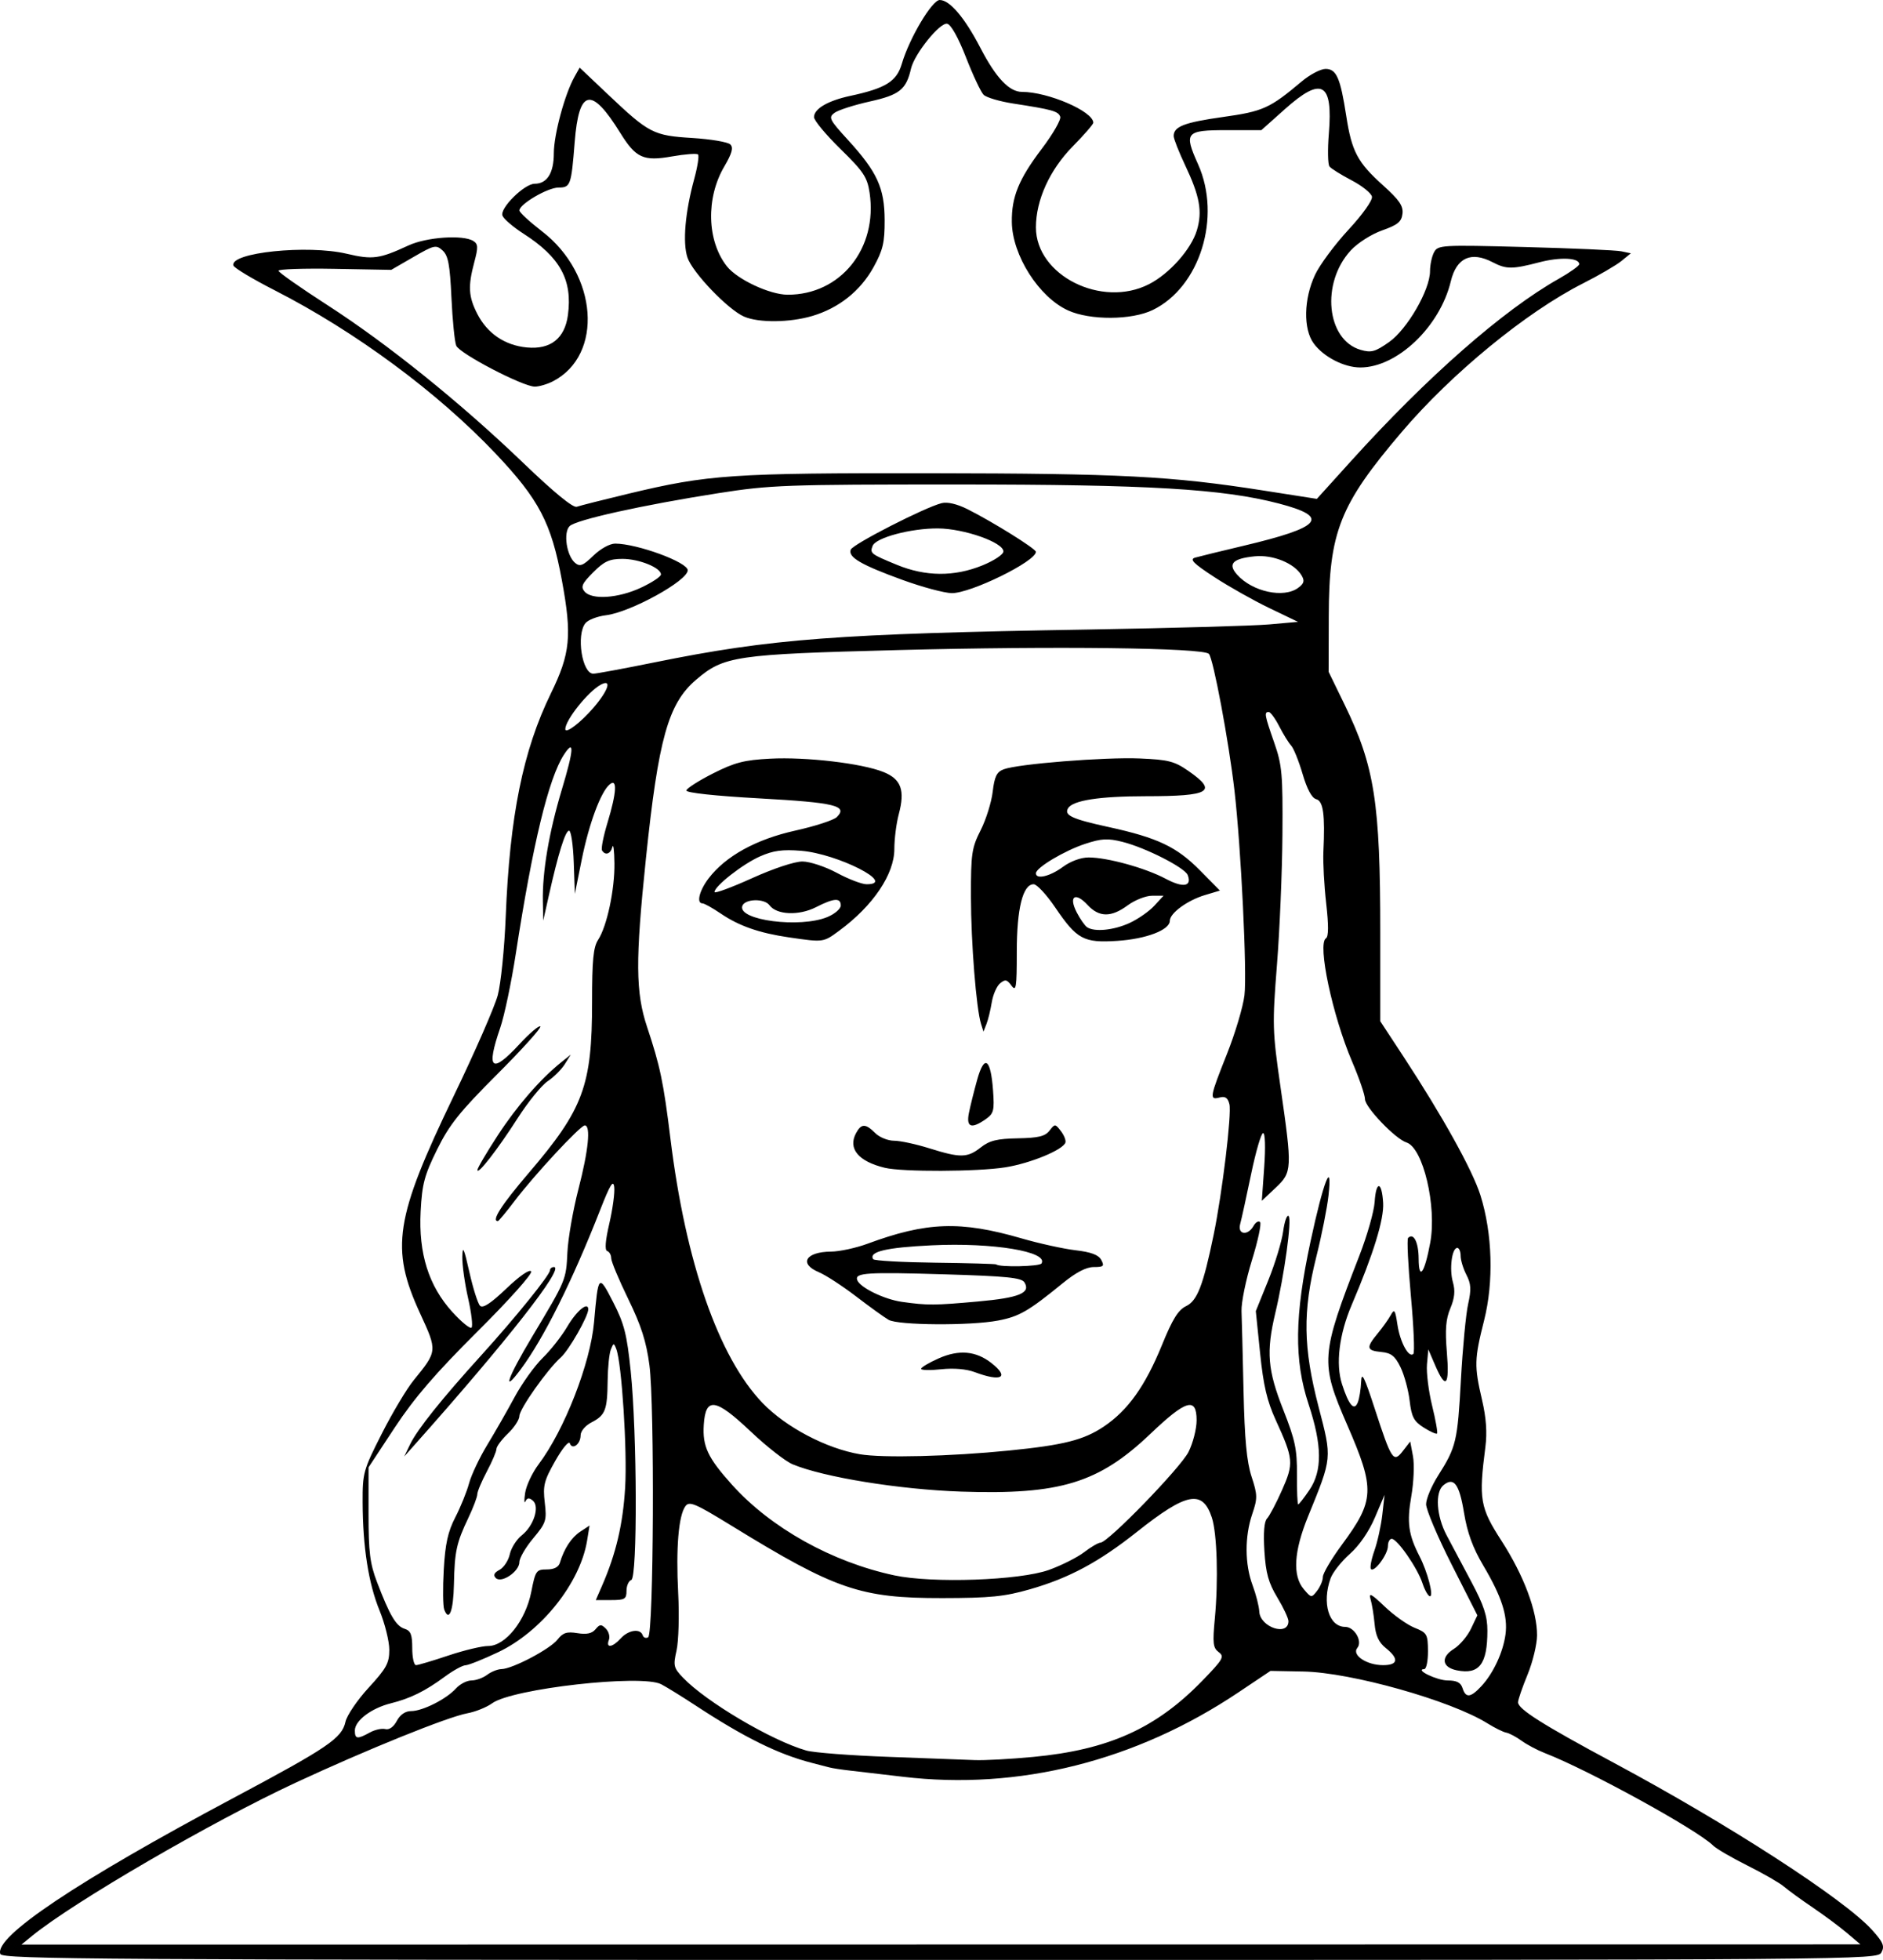 <?xml version="1.0" encoding="UTF-8" standalone="no"?>
<!-- Created with Inkscape (http://www.inkscape.org/) -->

<svg
   version="1.1"
   id="svg1"
   width="656.187"
   height="682.667"
   viewBox="0 0 656.187 682.667"
   sodipodi:docname="317a.svg"
   inkscape:version="1.3.2 (091e20ef0f, 2023-11-25)"
   xmlns:inkscape="http://www.inkscape.org/namespaces/inkscape"
   xmlns:sodipodi="http://sodipodi.sourceforge.net/DTD/sodipodi-0.dtd"
   xmlns="http://www.w3.org/2000/svg"
   xmlns:svg="http://www.w3.org/2000/svg">
  <defs
     id="defs1" />
  <sodipodi:namedview
     id="namedview1"
     pagecolor="#ffffff"
     bordercolor="#000000"
     borderopacity="0.25"
     inkscape:showpageshadow="2"
     inkscape:pageopacity="0.0"
     inkscape:pagecheckerboard="0"
     inkscape:deskcolor="#d1d1d1"
     showgrid="false"
     inkscape:zoom="0.9827586"
     inkscape:cx="348.00001"
     inkscape:cy="331.21053"
     inkscape:window-width="1920"
     inkscape:window-height="1011"
     inkscape:window-x="0"
     inkscape:window-y="0"
     inkscape:window-maximized="1"
     inkscape:current-layer="layer2" />
  <g
     inkscape:groupmode="layer"
     id="layer2"
     inkscape:label="Layer 1"
     transform="translate(-77.672,-78.667)">
    <path
       style="fill:#000000"
       d="m 77.796,759.284 c -2.276,-5.931 26.69,-25.32 81.147,-54.317 33.133,-17.643 37.86,-20.852 39.114,-26.56 0.492,-2.24 4.131,-7.593 8.085,-11.895 6.214,-6.76 7.191,-8.551 7.191,-13.193 0,-2.954 -1.528,-9.109 -3.395,-13.678 -3.857,-9.439 -5.837,-22.087 -5.897,-37.674 -0.039,-10.245 0.244,-11.263 6.664,-23.909 3.688,-7.265 8.694,-15.649 11.126,-18.633 8.291,-10.171 8.288,-10.141 2.245,-23.259 -10.453,-22.692 -8.823,-33.17 11.824,-75.999 7.291,-15.124 14.144,-30.799 15.229,-34.832 1.085,-4.033 2.332,-16.333 2.771,-27.333 1.401,-35.103 6.012,-57.894 15.746,-77.818 6.795,-13.909 7.393,-20.075 3.82,-39.445 -3.671,-19.905 -7.951,-28.092 -22.991,-43.984 -20.246,-21.393 -48.953,-42.61 -77.08,-56.971 -7.666,-3.914 -14.143,-7.798 -14.394,-8.631 -1.356,-4.506 25.796,-7.324 39.497,-4.099 9.018,2.122 11.362,1.808 21.502,-2.884 6.338,-2.933 19.066,-3.806 22.629,-1.553 1.66,1.05 1.711,2.18 0.333,7.332 -2.251,8.418 -2.051,11.999 1.007,17.994 3.501,6.862 9.608,11.013 17.29,11.751 8.253,0.793 13.227,-3.124 14.321,-11.276 1.64,-12.23 -2.681,-20.138 -15.498,-28.363 -3.581,-2.298 -6.873,-5.121 -7.315,-6.273 -0.99,-2.58 7.635,-11.112 11.233,-11.112 4.322,0 6.667,-3.737 6.667,-10.621 0,-6.466 3.821,-20.603 7.19,-26.602 l 1.81,-3.224 9.835,9.309 c 14.371,13.602 15.829,14.355 29.431,15.2 6.449,0.401 12.407,1.411 13.241,2.245 1.133,1.133 0.593,3.092 -2.135,7.746 -6.426,10.965 -6.026,25.851 0.932,34.697 3.599,4.576 14.948,9.886 21.164,9.903 18.47,0.05 31.479,-16.134 28.569,-35.541 -0.81,-5.404 -2.118,-7.365 -10.15,-15.224 -5.071,-4.961 -9.22,-9.952 -9.22,-11.091 0,-2.902 4.846,-5.737 12.667,-7.41 12.296,-2.63 16.14,-5.025 17.942,-11.179 2.597,-8.867 10.531,-22.209 13.207,-22.209 3.481,0 8.702,6.142 14.165,16.667 5.418,10.436 10.042,15.333 14.48,15.333 9.131,0 24.872,6.805 24.872,10.752 0,0.525 -3.223,4.229 -7.162,8.231 -8.03,8.159 -12.838,18.721 -12.838,28.2 0,16.738 22.93,28.249 39.424,19.791 7.133,-3.657 14.694,-12.167 16.67,-18.763 1.972,-6.581 1.018,-11.862 -4.094,-22.665 -2.2,-4.649 -4,-9.226 -4,-10.17 0,-3.299 3.721,-4.737 17.135,-6.619 14.034,-1.97 16.314,-2.996 27.439,-12.351 2.882,-2.424 6.647,-4.407 8.366,-4.407 3.788,0 5.154,3.114 7.21,16.426 1.901,12.315 3.926,16.135 12.76,24.078 5.727,5.149 7.15,7.221 6.829,9.945 -0.33,2.797 -1.652,3.88 -7.072,5.794 -3.754,1.325 -8.525,4.361 -10.92,6.948 -10.51,11.355 -8.532,31.239 3.449,34.675 3.66,1.05 5.043,0.669 9.852,-2.71 6.346,-4.46 14.286,-18.184 14.286,-24.693 0,-2.184 0.632,-5.152 1.404,-6.595 1.353,-2.528 2.507,-2.595 31.667,-1.83 16.644,0.437 31.762,1.108 33.596,1.491 l 3.333,0.696 -3.333,2.706 c -1.833,1.488 -7.833,4.982 -13.333,7.765 -19.785,10.009 -45.802,31.334 -63.272,51.864 -21.561,25.336 -25.27,34.719 -25.345,64.108 l -0.049,19.333 5.554,11.408 c 10.467,21.498 12.446,34.124 12.446,79.411 v 30.889 l 8.005,12.19 c 13.622,20.746 24.145,39.689 26.893,48.414 4.192,13.309 4.686,30.145 1.279,43.618 -3.405,13.465 -3.468,15.895 -0.721,27.653 1.458,6.241 1.825,11.377 1.172,16.416 -2.361,18.224 -1.87,21.084 5.605,32.667 7.757,12.02 12.449,24.489 12.402,32.958 -0.017,3.14 -1.515,9.309 -3.327,13.709 -1.813,4.4 -3.298,8.721 -3.302,9.603 -0.009,2.353 8.642,7.815 33.327,21.043 40.17,21.526 80.355,47.521 90.046,58.247 3.886,4.302 4.439,5.622 3.268,7.808 -1.396,2.609 -4.222,2.632 -328.07,2.632 -292.653,0 -326.743,-0.213 -327.448,-2.05 z m 643.537,-7.31 c -2.567,-2.175 -7.967,-6.189 -12,-8.919 -4.033,-2.73 -8.537,-6.002 -10.008,-7.27 -1.471,-1.268 -7.171,-4.551 -12.667,-7.296 -5.495,-2.745 -10.892,-5.887 -11.992,-6.982 -5.532,-5.507 -43.41,-26.309 -58.667,-32.219 -2.567,-0.994 -6.216,-2.929 -8.109,-4.3 -1.893,-1.371 -4.293,-2.64 -5.333,-2.821 -1.04,-0.181 -3.991,-1.639 -6.557,-3.24 -12.743,-7.948 -47.513,-17.732 -64.128,-18.045 l -11.462,-0.216 -11.205,7.504 c -35.703,23.912 -76.606,34.179 -116.969,29.361 -7.097,-0.847 -15.303,-1.806 -18.237,-2.13 -2.933,-0.324 -6.233,-0.829 -7.333,-1.121 -1.1,-0.292 -3.8,-0.991 -6,-1.553 -11.738,-3.001 -23.53,-8.816 -40.667,-20.056 -4.767,-3.126 -10.134,-6.44 -11.927,-7.364 -6.882,-3.546 -51.862,1.522 -58.892,6.635 -1.917,1.394 -5.817,2.965 -8.667,3.491 -6.887,1.271 -35.084,12.668 -59.917,24.218 -29.179,13.572 -77.185,41.465 -91.7,53.28 l -3.769,3.068 320.436,-0.036 320.436,-0.036 z M 437.69,690.636 c 26.311,-2.495 42.847,-9.94 58.976,-26.555 7.252,-7.47 7.785,-8.4 5.702,-9.949 -1.975,-1.468 -2.166,-3.096 -1.362,-11.587 1.275,-13.468 0.797,-29.746 -1.037,-35.304 -3.234,-9.798 -8.761,-8.75 -26.007,4.932 -13.333,10.578 -23.685,16.138 -37.343,20.057 -8.917,2.559 -13.826,3.052 -30.62,3.075 -28.488,0.038 -37.121,-2.923 -73.296,-25.14 -12.868,-7.903 -14.817,-8.728 -16.186,-6.855 -2.388,3.266 -3.327,14.556 -2.513,30.217 0.406,7.807 0.151,16.806 -0.566,19.997 -1.202,5.348 -1.027,6.091 2.229,9.489 8.125,8.481 30.935,21.953 43,25.398 2.567,0.733 15.467,1.722 28.667,2.198 13.2,0.476 26.7,0.983 30,1.126 3.3,0.143 12.461,-0.352 20.357,-1.101 z m -231.154,-8.506 c 1.762,-0.976 4.19,-1.517 5.396,-1.201 1.358,0.355 2.89,-0.729 4.022,-2.845 1.174,-2.193 2.962,-3.418 4.99,-3.418 3.981,0 12.261,-4.172 15.595,-7.858 1.397,-1.545 3.832,-2.809 5.412,-2.809 1.58,0 4.037,-0.881 5.46,-1.958 1.423,-1.077 3.676,-1.977 5.005,-2 3.819,-0.067 16.915,-6.953 19.518,-10.263 1.905,-2.422 3.252,-2.86 6.942,-2.261 3.236,0.525 5.089,0.129 6.316,-1.35 1.488,-1.793 2.005,-1.826 3.601,-0.229 1.025,1.025 1.501,2.808 1.058,3.963 -1.129,2.943 1.266,2.615 4.146,-0.568 2.665,-2.945 6.819,-3.542 7.634,-1.097 0.288,0.863 1.149,1.183 1.914,0.71 1.923,-1.189 2.287,-80.758 0.433,-94.804 -1.08,-8.185 -2.869,-13.767 -7.371,-22.998 -3.269,-6.704 -5.944,-13.104 -5.944,-14.222 0,-1.118 -0.624,-2.241 -1.387,-2.495 -0.917,-0.305 -0.666,-3.572 0.738,-9.625 1.169,-5.04 1.937,-10.732 1.706,-12.649 -0.324,-2.701 -1.419,-0.934 -4.86,7.848 -9.774,24.943 -19.79,45.012 -27.826,55.754 -6.574,8.789 -4.459,2.773 3.987,-11.335 12.007,-20.058 11.9,-19.803 12.383,-29.619 0.238,-4.84 1.969,-14.727 3.846,-21.971 3.492,-13.476 4.356,-22.162 2.204,-22.162 -1.555,0 -17.576,17.241 -24.471,26.333 -2.919,3.85 -5.536,7 -5.814,7 -2.379,0 1.25,-5.652 10.786,-16.799 19.04,-22.256 22.04,-30.361 22.04,-59.528 0,-14.538 0.444,-19.111 2.102,-21.642 3.081,-4.702 5.819,-17.534 5.696,-26.698 -0.059,-4.4 -0.382,-6.95 -0.717,-5.667 -0.645,2.47 -2.461,3.082 -3.613,1.218 -0.379,-0.613 0.481,-4.963 1.911,-9.667 3.187,-10.481 3.481,-15.592 0.767,-13.339 -3.095,2.569 -7.216,13.652 -9.748,26.217 l -2.398,11.904 -0.387,-11 c -0.213,-6.05 -0.946,-11 -1.629,-11 -1.295,0 -3.76,7.909 -7.064,22.667 l -1.941,8.667 -0.129,-6.667 c -0.202,-10.375 2.126,-24.069 6.641,-39.076 4.178,-13.886 4.402,-17.74 0.698,-12.04 -5.349,8.232 -10.869,31.055 -16.765,69.308 -1.542,10.006 -3.993,21.65 -5.447,25.875 -4.996,14.521 -3.019,16.172 6.732,5.622 3.547,-3.837 6.815,-6.61 7.263,-6.162 0.448,0.448 -6.309,7.938 -15.015,16.644 -13.151,13.15 -16.7,17.591 -20.97,26.244 -4.413,8.941 -5.223,11.986 -5.723,21.515 -0.769,14.66 2.794,25.974 11.042,35.056 3.171,3.491 6.182,5.94 6.691,5.441 0.509,-0.498 -0.032,-5.117 -1.202,-10.263 -1.171,-5.146 -2.076,-11.639 -2.012,-14.427 0.093,-4.077 0.573,-3.036 2.45,5.313 1.284,5.711 2.963,11.012 3.732,11.782 0.975,0.975 3.747,-0.841 9.165,-6.006 4.662,-4.444 8.122,-6.83 8.655,-5.968 0.495,0.802 -7.784,10.061 -18.74,20.956 -14.596,14.515 -21.974,23.077 -28.78,33.396 l -9.152,13.877 -0.007,16.123 c -0.006,13.476 0.481,17.4 2.966,23.899 4.432,11.589 6.61,15.277 9.582,16.22 2.155,0.684 2.681,2.011 2.681,6.761 0,3.251 0.587,5.91 1.305,5.91 0.718,0 5.774,-1.5 11.235,-3.333 5.461,-1.833 11.727,-3.333 13.924,-3.333 6.024,0 13.037,-8.816 15.016,-18.877 1.447,-7.356 1.748,-7.79 5.401,-7.79 2.529,0 4.11,-0.808 4.566,-2.333 1.475,-4.932 4.009,-8.793 7.11,-10.834 l 3.225,-2.123 -0.844,5.201 c -2.399,14.784 -15.917,31.754 -30.996,38.911 -5.228,2.482 -10.354,4.532 -11.391,4.556 -1.037,0.024 -4.286,1.813 -7.219,3.975 -6.839,5.041 -11.97,7.571 -18.826,9.284 -6.767,1.691 -12.507,6.032 -12.507,9.46 0,3 0.847,3.114 5.203,0.701 z m 25.942,-42.809 c -0.46,-1.199 -0.536,-7.46 -0.168,-13.912 0.514,-9.012 1.447,-13.24 4.024,-18.237 1.846,-3.578 4.005,-8.907 4.798,-11.842 0.794,-2.935 3.632,-8.935 6.307,-13.333 2.675,-4.398 6.968,-11.897 9.539,-16.664 2.571,-4.767 6.975,-10.912 9.786,-13.656 2.811,-2.744 6.664,-7.64 8.562,-10.879 3.264,-5.569 7.34,-8.937 7.34,-6.065 0,2.446 -6.767,14.278 -9.597,16.781 -4.607,4.075 -14.403,17.937 -14.403,20.383 0,1.249 -1.8,3.995 -4,6.103 -2.2,2.108 -4,4.531 -4,5.384 0,0.854 -1.5,4.373 -3.333,7.821 -1.833,3.448 -3.333,7.025 -3.333,7.949 0,0.924 -1.412,4.642 -3.138,8.263 -4.118,8.64 -4.769,11.64 -5.004,23.065 -0.192,9.322 -1.691,13.243 -3.38,8.84 z m 54.998,-8.322 c 4.874,-11.188 7.282,-21.421 8.047,-34.199 0.769,-12.837 -1.18,-43.285 -3.089,-48.26 -0.836,-2.179 -0.972,-2.163 -1.907,0.223 -0.554,1.413 -1.049,6.27 -1.1,10.793 -0.117,10.27 -0.802,12.051 -5.589,14.526 -2.202,1.139 -3.838,3.074 -3.838,4.539 0,3.085 -2.936,5.236 -3.763,2.757 -0.323,-0.968 -2.593,1.776 -5.046,6.097 -3.939,6.94 -4.368,8.639 -3.677,14.554 0.731,6.258 0.467,7.075 -4.032,12.459 -2.648,3.169 -4.815,6.892 -4.815,8.272 0,3.277 -6.258,7.513 -8.212,5.56 -0.988,-0.988 -0.603,-1.839 1.293,-2.854 1.486,-0.795 3.096,-3.243 3.579,-5.441 0.483,-2.197 2.362,-5.162 4.176,-6.59 4.173,-3.283 6.322,-10.036 3.846,-12.091 -1.292,-1.072 -1.972,-1.003 -2.567,0.264 -0.445,0.947 -0.494,-0.378 -0.109,-2.944 0.385,-2.567 2.511,-7.067 4.724,-10 8.948,-11.861 18.037,-35.16 19.29,-49.448 1.471,-16.772 1.585,-16.89 6.689,-6.932 3.824,7.459 4.767,11.171 6.082,23.937 2.233,21.676 2.376,72.046 0.207,72.773 -0.917,0.307 -1.667,2.009 -1.667,3.781 0,2.872 -0.581,3.222 -5.351,3.222 h -5.351 z m -66.86,-49.306 c 2.519,-5.188 10.972,-15.749 24.834,-31.027 11.92,-13.138 23.884,-27.941 23.884,-29.552 0,-0.613 0.621,-1.115 1.38,-1.115 3.859,0 -16.362,25.783 -48.625,62 l -3.563,4 z m 23.42,-95.489 c -0.02,-0.621 3.157,-6.027 7.059,-12.013 6.708,-10.292 14.832,-19.645 22.193,-25.552 l 3.288,-2.639 -2.081,3.333 c -1.144,1.833 -3.824,4.502 -5.955,5.93 -2.131,1.428 -6.825,7.2 -10.433,12.826 -7.035,10.972 -14.013,19.955 -14.072,18.115 z m 349.906,179.732 c 4.13,-4.456 7.533,-11.767 8.365,-17.97 0.859,-6.408 -1.313,-13.151 -7.72,-23.966 -3.68,-6.212 -5.59,-11.44 -6.743,-18.458 -1.649,-10.034 -3.55,-12.552 -7.194,-9.528 -2.952,2.45 -2.406,10.739 1.149,17.427 1.723,3.241 5.623,10.575 8.667,16.298 4.314,8.109 5.535,11.841 5.535,16.913 0,11.667 -2.849,15.379 -10.613,13.826 -5.228,-1.046 -5.738,-4.565 -1.081,-7.468 2.051,-1.278 4.734,-4.433 5.964,-7.011 l 2.235,-4.687 -8.947,-17.655 c -4.921,-9.71 -8.935,-19.188 -8.919,-21.061 0.016,-1.873 1.885,-6.334 4.155,-9.912 6.338,-9.993 6.798,-11.92 7.977,-33.422 0.606,-11.04 1.737,-22.908 2.513,-26.372 1.137,-5.074 1.02,-7.056 -0.603,-10.194 -1.108,-2.142 -2.014,-5.125 -2.014,-6.628 0,-1.503 -0.525,-2.733 -1.167,-2.733 -1.875,0 -2.822,7.392 -1.525,11.913 0.861,3.004 0.616,5.536 -0.885,9.123 -1.585,3.787 -1.874,7.415 -1.219,15.298 0.968,11.651 -0.353,13.183 -4.023,4.667 l -2.442,-5.667 -0.462,5.207 c -0.254,2.864 0.551,9.342 1.79,14.396 1.239,5.054 2.015,9.427 1.724,9.717 -0.29,0.29 -2.379,-0.645 -4.642,-2.078 -3.459,-2.19 -4.242,-3.685 -4.918,-9.388 -0.442,-3.731 -1.875,-8.974 -3.184,-11.652 -1.911,-3.909 -3.235,-4.952 -6.714,-5.287 -5.158,-0.497 -5.344,-1.49 -1.213,-6.48 1.716,-2.073 3.76,-4.945 4.543,-6.382 1.235,-2.269 1.541,-1.83 2.317,3.333 0.925,6.153 3.984,11.76 5.557,10.187 0.494,-0.494 0.102,-9.602 -0.871,-20.24 -0.973,-10.638 -1.411,-19.7 -0.973,-20.138 1.922,-1.922 3.643,1.454 3.68,7.217 0.051,7.872 2.069,5.091 4.039,-5.568 2.343,-12.673 -2.493,-33.071 -8.276,-34.907 -3.877,-1.23 -14.471,-12.287 -14.471,-15.103 0,-1.429 -2.013,-7.301 -4.473,-13.05 -6.853,-16.015 -12.173,-41.071 -9.12,-42.958 0.927,-0.573 0.953,-4.504 0.082,-12.17 -0.708,-6.228 -1.145,-14.324 -0.971,-17.99 0.613,-12.955 -0.032,-17.649 -2.518,-18.306 -1.516,-0.401 -3.176,-3.482 -4.739,-8.8 -1.323,-4.5 -3.123,-8.952 -4,-9.892 -0.877,-0.94 -2.738,-3.95 -4.137,-6.689 -1.399,-2.739 -3.049,-4.98 -3.667,-4.98 -1.631,0 -1.44,1.062 1.92,10.667 2.74,7.833 3.016,10.911 2.867,32 -0.09,12.833 -0.948,33.233 -1.905,45.333 -1.649,20.843 -1.586,23.078 1.213,42.488 4.151,28.793 4.104,29.778 -1.699,35.25 l -4.794,4.521 0.837,-11.797 c 0.486,-6.848 0.326,-11.797 -0.381,-11.797 -0.67,0 -2.557,6.45 -4.192,14.333 -1.635,7.883 -3.347,15.683 -3.803,17.333 -1.022,3.697 2.658,4.234 4.649,0.678 0.715,-1.277 1.74,-1.881 2.279,-1.343 0.539,0.539 -0.74,6.534 -2.842,13.322 -2.102,6.788 -3.73,14.743 -3.618,17.676 0.112,2.933 0.43,15.533 0.707,28 0.371,16.686 1.107,24.514 2.791,29.669 2.092,6.404 2.112,7.518 0.235,13.047 -2.657,7.825 -2.61,17.453 0.121,24.784 1.195,3.209 2.245,7.326 2.333,9.15 0.265,5.501 10.16,8.775 10.16,3.361 0,-1.008 -1.746,-4.723 -3.879,-8.255 -3.067,-5.078 -4.008,-8.461 -4.494,-16.166 -0.399,-6.317 -0.077,-10.303 0.916,-11.333 0.842,-0.874 3.184,-5.308 5.204,-9.852 4.161,-9.361 4.023,-10.924 -2.152,-24.404 -3.047,-6.651 -4.318,-12.076 -5.468,-23.328 l -1.497,-14.661 4.328,-10.672 c 2.38,-5.87 4.721,-13.56 5.201,-17.089 0.48,-3.529 1.342,-5.929 1.916,-5.333 1.162,1.207 -1.481,20.401 -4.647,33.75 -3.217,13.561 -2.701,19.855 2.76,33.695 4.155,10.53 4.845,13.795 4.784,22.638 -0.039,5.683 0.155,10.333 0.43,10.333 0.276,0 2.023,-2.239 3.883,-4.976 4.563,-6.714 4.48,-15.565 -0.279,-29.955 -5.062,-15.306 -4.875,-30.729 0.689,-56.633 4.51,-21.002 7.694,-29.131 6.266,-16.003 -0.464,4.271 -2.375,13.871 -4.247,21.333 -4.78,19.061 -4.589,31.601 0.8,52.306 4.707,18.088 4.775,17.388 -3.683,38.15 -4.951,12.154 -5.453,20.627 -1.498,25.297 2.616,3.089 2.703,3.099 4.667,0.56 1.1,-1.423 2.001,-3.591 2.001,-4.818 0,-1.226 2.965,-6.246 6.588,-11.155 11.487,-15.561 11.658,-19.333 1.898,-41.771 -9.475,-21.781 -9.305,-24.147 4.246,-59.002 2.708,-6.967 5.098,-15.367 5.311,-18.667 0.484,-7.515 2.51,-7.301 2.96,0.313 0.338,5.721 -3.384,17.801 -10.939,35.498 -4.396,10.298 -5.661,20.619 -3.39,27.664 2.36,7.321 4.254,9.496 5.503,6.321 0.533,-1.354 1.051,-4.563 1.151,-7.129 0.147,-3.773 1.056,-1.986 4.747,9.333 5.881,18.034 6.515,18.985 9.821,14.716 l 2.543,-3.284 0.962,5.128 c 0.529,2.82 0.266,9.098 -0.586,13.95 -1.596,9.097 -1.01,13.361 2.871,20.9 2.777,5.393 5.008,13.922 3.643,13.922 -0.617,0 -1.8,-2.053 -2.628,-4.561 -1.753,-5.311 -8.778,-15.439 -10.71,-15.439 -0.729,0 -1.325,1.134 -1.325,2.519 0,2.858 -4.686,9.23 -5.899,8.022 -0.438,-0.436 0.094,-3.313 1.181,-6.393 1.087,-3.081 2.331,-8.724 2.764,-12.541 l 0.788,-6.94 -3.373,7.926 c -2.073,4.871 -5.438,9.754 -8.729,12.667 -2.945,2.607 -5.965,6.429 -6.71,8.494 -3.093,8.571 -0.584,16.913 5.087,16.913 3.224,0 6.137,5.03 4.238,7.318 -2.05,2.471 3.224,6.016 8.95,6.016 5.275,0 5.638,-2.219 0.974,-5.95 -2.449,-1.959 -3.54,-4.297 -3.911,-8.386 -0.283,-3.118 -0.921,-7.018 -1.417,-8.667 -0.72,-2.391 0.273,-1.873 4.911,2.563 3.197,3.058 7.893,6.394 10.434,7.412 4.339,1.739 4.623,2.232 4.667,8.105 0.026,3.439 -0.553,6.273 -1.287,6.297 -3.524,0.115 4.404,3.959 8.165,3.959 3.151,0 4.551,0.723 5.168,2.667 1.126,3.548 2.817,3.362 6.608,-0.73 z m -150.735,-40.444 c 4.33,-1.554 9.84,-4.325 12.244,-6.159 2.404,-1.834 4.973,-3.334 5.708,-3.334 2.601,0 27.925,-26.081 30.696,-31.614 1.546,-3.087 2.811,-8.037 2.811,-11 0,-8.218 -3.644,-7.156 -16.071,4.681 -18.037,17.181 -31.52,21.302 -65.929,20.151 -21.476,-0.719 -48.014,-5.015 -58.792,-9.518 -2.493,-1.042 -9.046,-6.166 -14.562,-11.387 -12.318,-11.659 -15.753,-12.159 -16.383,-2.383 -0.485,7.521 1.387,11.501 9.818,20.878 13.533,15.052 34.824,26.936 56.586,31.584 13.255,2.831 43.68,1.759 53.873,-1.899 z m -13.873,-41.581 c 19.012,-1.898 25.995,-3.664 32.972,-8.338 8.408,-5.632 14.463,-14.117 20.298,-28.44 3.664,-8.995 5.662,-12.211 8.4,-13.524 3.892,-1.866 5.957,-7.206 9.593,-24.809 3.01,-14.572 6.346,-42.186 5.503,-45.547 -0.557,-2.22 -1.455,-2.825 -3.427,-2.309 -3.623,0.947 -3.459,-0.022 2.559,-15.138 2.877,-7.227 5.627,-16.441 6.111,-20.474 0.94,-7.837 -1.192,-51.485 -3.484,-71.333 -1.978,-17.123 -7.401,-46.076 -8.914,-47.589 -2.114,-2.114 -53.608,-2.74 -108.277,-1.317 -56.851,1.48 -60.741,2.053 -70.472,10.383 -9.666,8.274 -13.084,20.482 -17.44,62.306 -3.693,35.457 -3.611,46.542 0.437,58.661 4.51,13.502 5.711,19.243 8.108,38.764 5.308,43.228 16.794,76.207 32.083,92.119 8.115,8.446 22.226,15.876 33.951,17.876 7.879,1.344 31.49,0.759 52,-1.289 z m -12,-27.315 c -2.9,-1.088 -7.317,-1.463 -11.667,-0.991 -3.85,0.418 -7,0.344 -7,-0.165 0,-0.509 2.761,-2.147 6.137,-3.64 7.069,-3.127 12.986,-2.592 18.395,1.663 6.394,5.03 3.423,6.617 -5.865,3.133 z m -30,-18.209 c -1.467,-0.842 -6.567,-4.514 -11.333,-8.161 -4.767,-3.647 -10.617,-7.448 -13,-8.447 -7.037,-2.949 -4.571,-7.086 4.267,-7.157 2.97,-0.024 8.7,-1.263 12.733,-2.753 20.596,-7.611 32.394,-8.021 53.623,-1.867 6.16,1.786 14.64,3.651 18.844,4.145 5.463,0.642 8.021,1.605 8.968,3.375 1.152,2.153 0.812,2.477 -2.602,2.477 -2.642,0 -6.199,1.854 -10.871,5.667 -11.915,9.724 -15.131,11.578 -22.503,12.976 -9.669,1.834 -34.779,1.666 -38.126,-0.254 z m 31.251,-6.4 c 14.299,-1.289 18.361,-2.969 16.083,-6.656 -1.003,-1.623 -6.211,-2.149 -27.606,-2.791 -27.336,-0.82 -31.511,-0.555 -30.676,1.949 0.866,2.597 9.367,6.76 15.596,7.638 8.871,1.25 11.323,1.237 26.603,-0.14 z m 22.03,-13.239 c 2.541,-4.111 -16.952,-7.338 -38.193,-6.322 -15.922,0.762 -22.084,2.216 -20.467,4.832 0.326,0.527 10.036,1.076 21.578,1.22 11.542,0.144 21.139,0.414 21.326,0.601 1.041,1.041 15.09,0.746 15.756,-0.331 z m -54.615,-33.322 c -9.192,-2.218 -12.901,-6.674 -10.027,-12.045 1.826,-3.411 3.322,-3.422 6.694,-0.05 1.467,1.467 4.413,2.667 6.548,2.667 2.135,0 7.685,1.192 12.333,2.649 10.818,3.391 13.248,3.348 17.905,-0.316 3.038,-2.391 5.661,-3.035 12.914,-3.171 7.183,-0.135 9.51,-0.698 11.034,-2.667 1.883,-2.432 1.983,-2.429 3.95,0.118 1.11,1.437 1.833,3.237 1.607,4 -0.753,2.542 -12.182,7.262 -20.958,8.657 -9.705,1.542 -35.859,1.641 -42,0.159 z m 29.32,-19.095 c 0.476,-2.383 1.763,-7.563 2.862,-11.511 2.505,-9.005 4.737,-7.538 5.546,3.646 0.509,7.038 0.249,8.064 -2.543,10.02 -5.023,3.518 -6.862,2.842 -5.864,-2.155 z m 4.231,-31 c -1.673,-5.287 -3.505,-28.333 -3.527,-44.378 -0.021,-14.948 0.274,-16.965 3.385,-23.104 1.875,-3.699 3.764,-9.728 4.199,-13.398 0.629,-5.314 1.406,-6.905 3.814,-7.821 4.954,-1.884 35.244,-4.296 47.457,-3.78 9.915,0.419 12.057,0.968 16.904,4.328 10.382,7.197 7.652,8.816 -14.891,8.826 -16.034,0.007 -25.311,1.436 -26.993,4.158 -1.523,2.464 1.287,3.775 14.066,6.564 17.107,3.734 23.755,6.885 31.879,15.111 l 6.946,7.034 -5.214,1.562 c -6.13,1.837 -12.242,6.309 -12.242,8.959 0,3.193 -8.237,6.34 -18.303,6.993 -11.753,0.762 -14.069,-0.489 -21.695,-11.718 -2.989,-4.402 -6.343,-8.003 -7.453,-8.003 -3.77,0 -5.882,8.457 -5.882,23.545 0,12.542 -0.228,13.986 -1.856,11.76 -1.563,-2.137 -2.189,-2.262 -3.965,-0.788 -1.16,0.963 -2.464,3.94 -2.899,6.616 -0.434,2.676 -1.262,6.066 -1.838,7.533 l -1.049,2.667 z m 51.783,-35.187 c 2.933,-1.354 6.788,-4.041 8.566,-5.971 l 3.232,-3.509 h -3.973 c -2.185,0 -6.007,1.5 -8.491,3.333 -5.773,4.259 -9.97,4.223 -13.995,-0.121 -4.295,-4.635 -6.675,-3.056 -3.814,2.53 1.2,2.342 2.847,4.698 3.662,5.237 2.598,1.719 9.314,1.039 14.814,-1.5 z m 20.238,-16.674 c -0.99,-2.58 -14.664,-9.537 -22.745,-11.572 -5.117,-1.289 -7.281,-1.175 -12.956,0.681 -7.21,2.358 -17.204,8.319 -17.204,10.261 0,2.25 4.874,1.112 9.333,-2.177 2.74,-2.021 6.309,-3.333 9.067,-3.333 6.508,0 19.764,3.667 26.806,7.416 6.103,3.249 9.237,2.73 7.699,-1.276 z m -138.905,21.707 c -10.405,-1.511 -17.444,-3.967 -23.853,-8.322 -2.852,-1.938 -5.702,-3.524 -6.333,-3.524 -2.206,0 -1.12,-4.451 2.123,-8.703 5.929,-7.773 16.537,-13.619 30.227,-16.657 6.876,-1.526 13.376,-3.64 14.445,-4.698 3.995,-3.955 -0.553,-5.056 -26.919,-6.518 -15.573,-0.863 -25.613,-1.949 -25.494,-2.758 0.108,-0.733 4.273,-3.397 9.255,-5.919 7.553,-3.824 10.861,-4.68 19.91,-5.155 12.551,-0.659 31.933,1.614 39.463,4.626 6.217,2.488 7.626,6.34 5.384,14.722 -0.848,3.171 -1.542,8.617 -1.542,12.103 0,8.809 -7.394,19.77 -19.2,28.462 -5.578,4.106 -5.44,4.088 -17.467,2.341 z m 13.376,-7.112 c 2.543,-1.063 4.624,-2.863 4.624,-4 0,-2.766 -2.382,-2.605 -8.632,0.581 -5.957,3.037 -13.746,2.708 -16.227,-0.686 -1.79,-2.447 -8.626,-2.242 -9.455,0.284 -1.635,4.984 20.185,7.792 29.689,3.821 z m -8.709,-19.327 c 2.578,0.017 7.949,1.798 12,3.978 4.033,2.171 8.683,3.947 10.333,3.947 10.761,0.001 -10.074,-10.632 -22.842,-11.656 -6.506,-0.522 -9.69,-0.085 -14.329,1.967 -5.998,2.653 -15.829,10.353 -15.829,12.397 0,0.604 5.85,-1.549 13,-4.783 7.577,-3.428 14.947,-5.868 17.667,-5.85 z m -72.784,-53.632 c 5.203,-6.079 6.446,-10.105 2.451,-7.938 -4.415,2.395 -12.333,12.316 -12.333,15.454 0,1.821 5.416,-2.298 9.882,-7.517 z m 21.086,-15.702 c 40.884,-8.281 63.469,-9.989 151.698,-11.473 28.967,-0.487 57.167,-1.286 62.667,-1.774 l 10,-0.889 -10,-4.805 c -5.5,-2.643 -14.141,-7.51 -19.201,-10.815 -7.287,-4.759 -8.674,-6.164 -6.667,-6.748 1.394,-0.406 8.965,-2.259 16.824,-4.117 27.458,-6.494 30.411,-10.032 12.31,-14.747 -19.519,-5.084 -45.381,-6.613 -111.932,-6.618 -60.026,-0.004 -65.201,0.184 -83.333,3.027 -26.515,4.158 -49.63,9.28 -51.837,11.485 -2.257,2.256 -1.04,10.346 1.927,12.808 1.68,1.395 2.748,0.97 6.362,-2.533 2.495,-2.418 5.733,-4.202 7.612,-4.193 7.695,0.037 25.27,6.494 25.27,9.284 0,3.649 -19.953,14.625 -28.487,15.671 -3.032,0.371 -6.263,1.62 -7.179,2.774 -3.263,4.109 -1.148,17.589 2.759,17.589 1.004,0 10.548,-1.767 21.209,-3.926 z m 86.592,-28.724 c -14.499,-5.264 -19.092,-7.946 -18.089,-10.562 0.731,-1.905 25.784,-14.715 31.665,-16.191 2.032,-0.51 5.372,0.269 9.043,2.108 8.73,4.374 23.821,13.778 23.821,14.844 0,3.315 -22.76,14.475 -29.333,14.383 -2.567,-0.036 -10.265,-2.098 -17.107,-4.582 z m 27.774,-5.069 c 4.083,-1.654 7.333,-3.816 7.333,-4.877 0,-3.133 -13.657,-7.938 -22.758,-8.008 -9.409,-0.072 -21.709,3.2 -22.81,6.068 -0.999,2.604 -0.685,2.85 8.444,6.604 10.023,4.121 19.969,4.193 29.79,0.214 z m -119,7.768 c 3.85,-1.792 7,-3.871 7,-4.619 0,-2.341 -7.622,-5.429 -13.4,-5.429 -4.549,0 -6.365,0.833 -10.216,4.683 -3.868,3.868 -4.396,5.028 -3.037,6.667 2.493,3.003 11.719,2.392 19.653,-1.301 z m 229.078,0.03 c 2.047,-1.52 2.289,-2.426 1.155,-4.333 -2.518,-4.236 -10.017,-7.28 -16.349,-6.635 -7.666,0.78 -9.45,2.639 -6.119,6.374 5.336,5.983 16.269,8.34 21.314,4.594 z M 296.667,250.631 c 27.84,-6.672 36.033,-7.227 105.333,-7.133 66.298,0.089 83.776,0.994 115.713,5.988 l 18.854,2.948 11.956,-13.217 c 26.492,-29.287 52.97,-52.512 72.311,-63.428 3.941,-2.224 7.166,-4.522 7.166,-5.106 0,-2.242 -6.597,-2.556 -13.873,-0.661 -9.487,2.471 -11.546,2.469 -16.308,-0.015 -7.499,-3.911 -12.592,-1.584 -14.573,6.658 -3.802,15.821 -18.713,30.004 -31.537,29.998 -5.661,-0.003 -12.8,-3.683 -16.238,-8.371 -3.695,-5.038 -3.478,-15.543 0.494,-23.953 1.643,-3.479 6.869,-10.518 11.613,-15.642 4.97,-5.368 8.441,-10.255 8.19,-11.53 -0.24,-1.217 -3.431,-3.778 -7.091,-5.691 -3.66,-1.913 -7.13,-4.078 -7.709,-4.811 -0.58,-0.733 -0.678,-5.917 -0.219,-11.519 1.459,-17.795 -2.438,-19.956 -15.299,-8.481 L 517.233,124 H 505.241 c -14.43,0 -15.064,0.749 -10.069,11.881 8.251,18.385 0.65,42.803 -15.802,50.768 -7.342,3.554 -21.826,3.63 -29.478,0.155 -10.184,-4.625 -19.473,-19.212 -19.616,-30.803 -0.108,-8.76 2.408,-14.916 10.42,-25.492 3.921,-5.176 6.819,-10.221 6.439,-11.211 -0.732,-1.909 -2.703,-2.459 -16.387,-4.571 -4.722,-0.729 -9.364,-2.104 -10.316,-3.055 -0.951,-0.951 -3.711,-6.813 -6.132,-13.025 -2.706,-6.944 -5.235,-11.456 -6.566,-11.712 -2.549,-0.491 -11.412,10.513 -12.594,15.636 -1.686,7.308 -3.979,9.139 -14.337,11.443 -5.462,1.215 -11,2.991 -12.306,3.947 -2.192,1.603 -1.835,2.329 4.626,9.399 10.248,11.213 12.791,16.76 12.828,27.976 0.026,7.858 -0.587,10.451 -3.876,16.401 -4.564,8.257 -12.062,14.231 -21.307,16.977 -7.882,2.341 -18.697,2.445 -23.807,0.229 -5.587,-2.422 -18.016,-15.388 -19.73,-20.582 -1.722,-5.218 -0.812,-15.74 2.37,-27.395 1.157,-4.237 1.75,-8.056 1.318,-8.488 -0.432,-0.432 -4.534,-0.124 -9.117,0.683 -9.919,1.747 -12.552,0.547 -17.973,-8.193 -10.115,-16.31 -14.422,-15.432 -15.894,3.24 C 276.751,143.243 276.48,144 272.284,144 c -3.738,0 -13.617,5.782 -13.617,7.97 0,0.664 3.557,3.944 7.904,7.289 19.432,14.952 21.49,43.012 3.829,52.201 -1.98,1.03 -4.842,1.873 -6.36,1.873 -4.143,0 -26.216,-11.499 -27.375,-14.261 -0.555,-1.323 -1.308,-8.831 -1.673,-16.685 -0.537,-11.552 -1.127,-14.699 -3.087,-16.473 -2.268,-2.053 -2.921,-1.906 -10.164,2.28 l -7.74,4.473 -19.667,-0.358 c -10.817,-0.197 -19.642,0.103 -19.613,0.667 0.03,0.563 7.68,5.935 17,11.937 20.983,13.512 46.409,33.985 68.28,54.981 10.762,10.331 17.375,15.747 18.667,15.286 1.1,-0.392 9.2,-2.439 18,-4.548 z"
       id="path1" />
  </g>
</svg>
